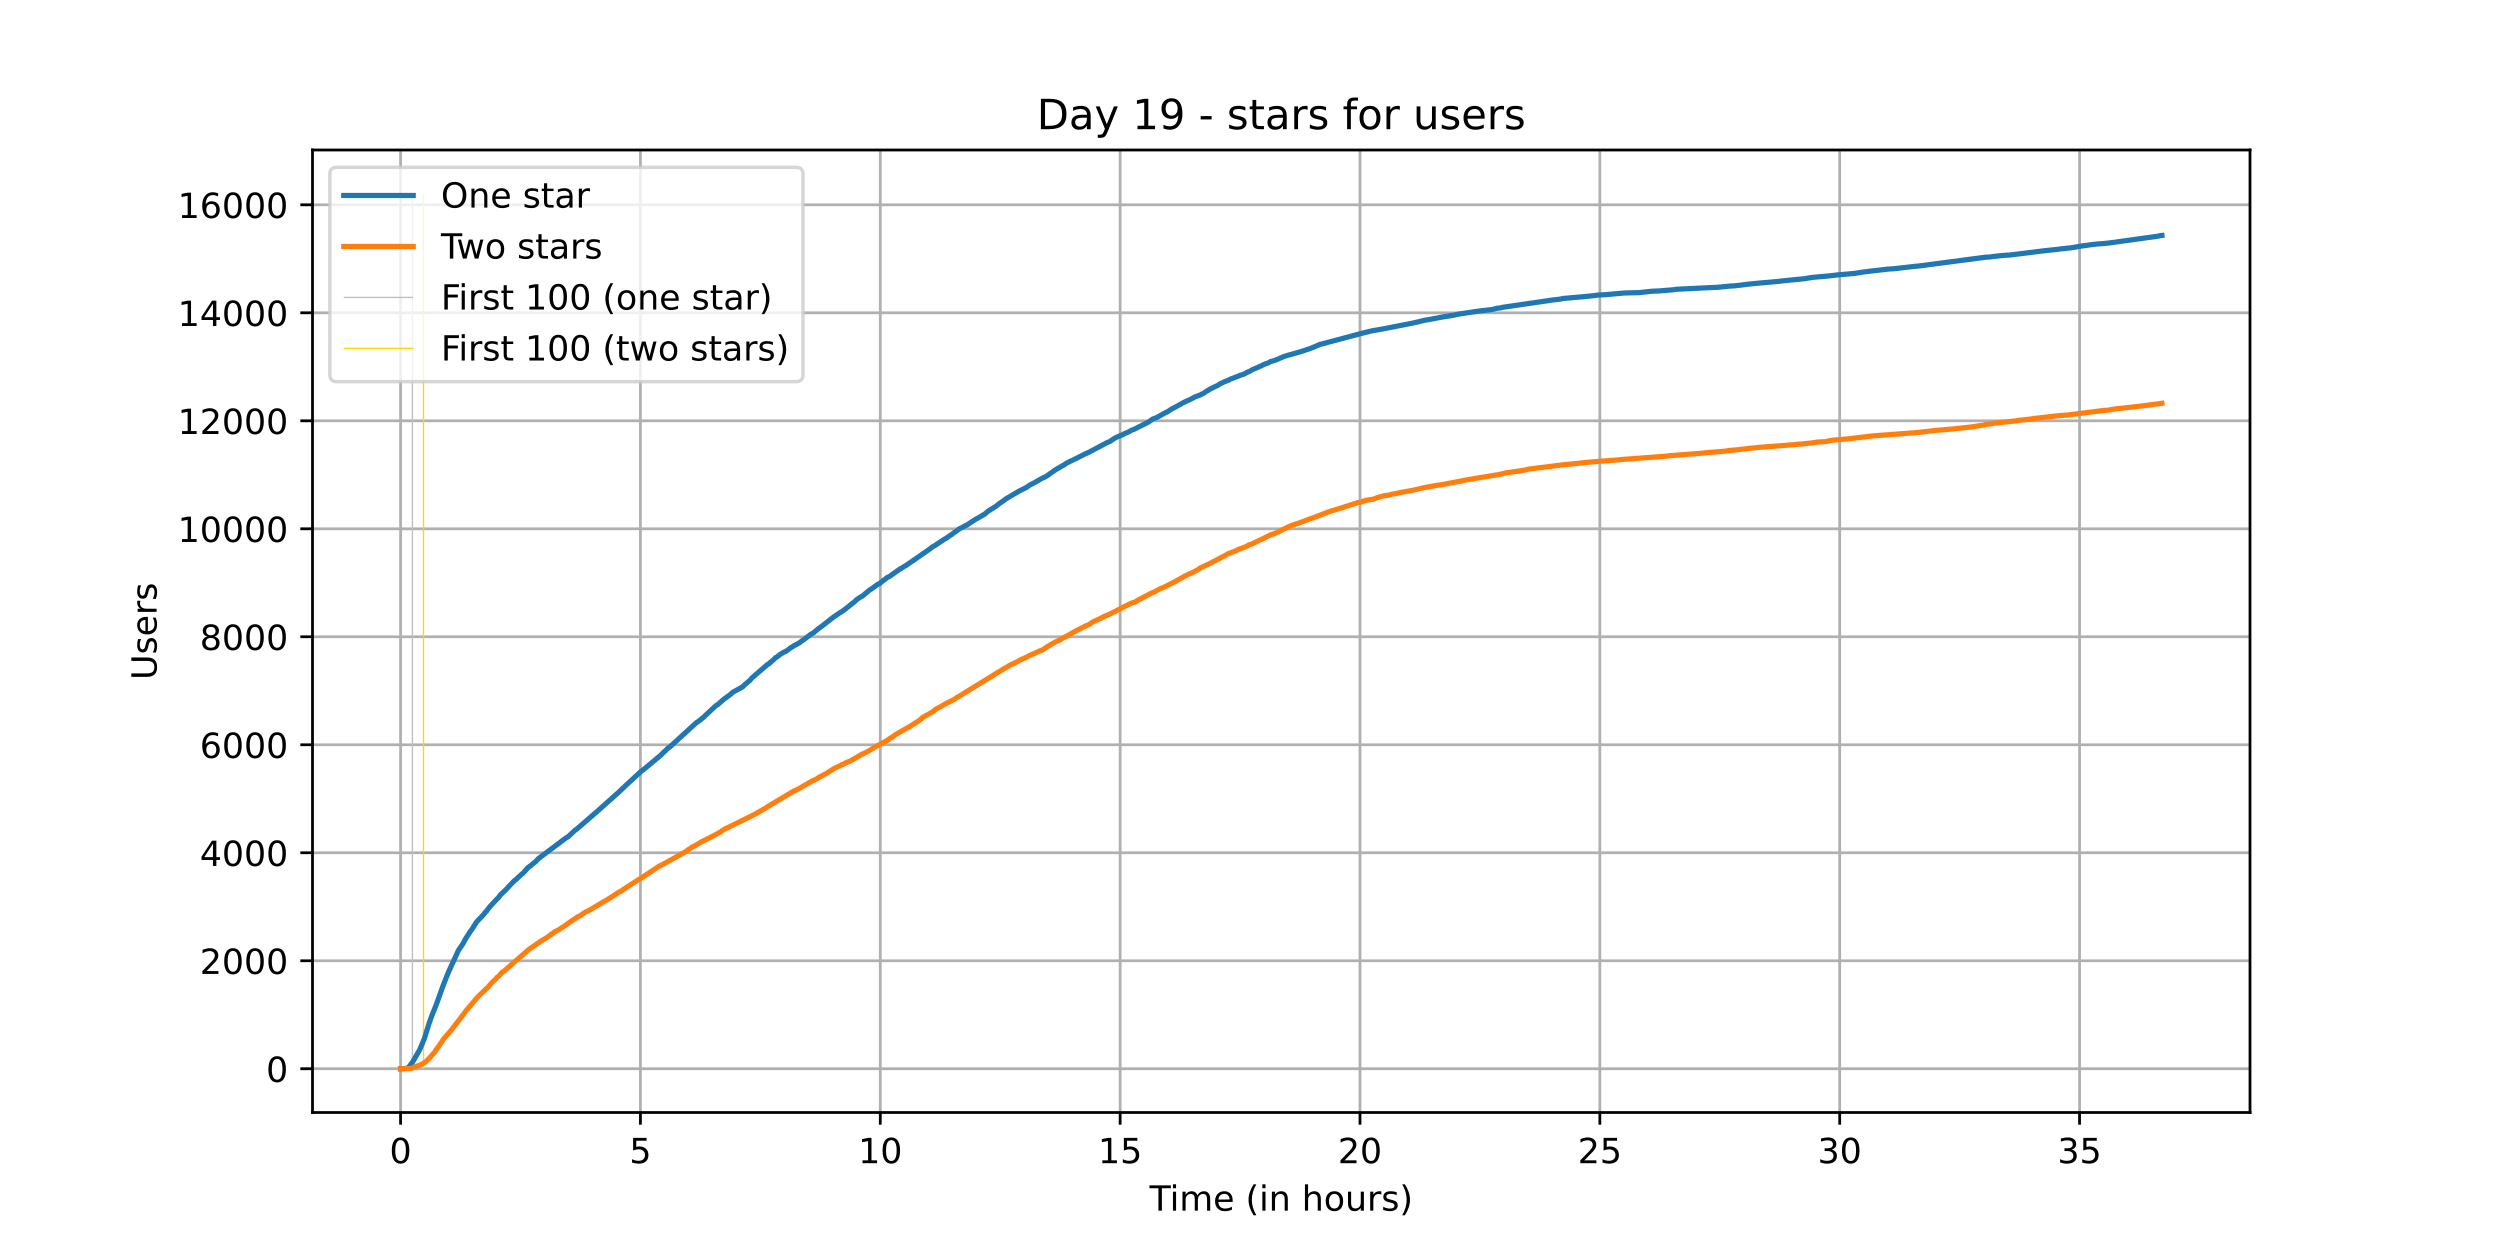 <?xml version="1.0" encoding="utf-8" standalone="no"?>
<!DOCTYPE svg PUBLIC "-//W3C//DTD SVG 1.1//EN"
  "http://www.w3.org/Graphics/SVG/1.1/DTD/svg11.dtd">
<!-- Created with matplotlib (https://matplotlib.org/) -->
<svg height="360pt" version="1.1" viewBox="0 0 720 360" width="720pt" xmlns="http://www.w3.org/2000/svg" xmlns:xlink="http://www.w3.org/1999/xlink">
 <defs>
  <style type="text/css">*{stroke-linecap:butt;stroke-linejoin:round;}</style>
 </defs>
 <g id="figure_1">
  <g id="patch_1">
   <path d="M 0 360 
L 720 360 
L 720 0 
L 0 0 
z
" style="fill:#ffffff;"/>
  </g>
  <g id="axes_1">
   <g id="patch_2">
    <path d="M 90 320.4 
L 648 320.4 
L 648 43.2 
L 90 43.2 
z
" style="fill:#ffffff;"/>
   </g>
   <g id="matplotlib.axis_1">
    <g id="xtick_1">
     <g id="line2d_1">
      <path clip-path="url(#pad858d61ac)" d="M 115.364 320.4 
L 115.364 43.2 
" style="fill:none;stroke:#b0b0b0;stroke-linecap:square;stroke-width:0.8;"/>
     </g>
     <g id="line2d_2">
      <defs>
       <path d="M 0 0 
L 0 3.5 
" id="mc71824cc5f" style="stroke:#000000;stroke-width:0.8;"/>
      </defs>
      <g>
       <use style="stroke:#000000;stroke-width:0.8;" x="115.364" xlink:href="#mc71824cc5f" y="320.4"/>
      </g>
     </g>
     <g id="text_1">
      <!-- 0 -->
      <g transform="translate(112.182 334.998)scale(0.1 -0.1)">
       <defs>
        <path d="M 31.781 66.406 
Q 24.172 66.406 20.328 58.906 
Q 16.5 51.422 16.5 36.375 
Q 16.5 21.391 20.328 13.891 
Q 24.172 6.391 31.781 6.391 
Q 39.453 6.391 43.281 13.891 
Q 47.125 21.391 47.125 36.375 
Q 47.125 51.422 43.281 58.906 
Q 39.453 66.406 31.781 66.406 
z
M 31.781 74.219 
Q 44.047 74.219 50.516 64.516 
Q 56.984 54.828 56.984 36.375 
Q 56.984 17.969 50.516 8.266 
Q 44.047 -1.422 31.781 -1.422 
Q 19.531 -1.422 13.062 8.266 
Q 6.594 17.969 6.594 36.375 
Q 6.594 54.828 13.062 64.516 
Q 19.531 74.219 31.781 74.219 
z
" id="DejaVuSans-48"/>
       </defs>
       <use xlink:href="#DejaVuSans-48"/>
      </g>
     </g>
    </g>
    <g id="xtick_2">
     <g id="line2d_3">
      <path clip-path="url(#pad858d61ac)" d="M 184.442 320.4 
L 184.442 43.2 
" style="fill:none;stroke:#b0b0b0;stroke-linecap:square;stroke-width:0.8;"/>
     </g>
     <g id="line2d_4">
      <g>
       <use style="stroke:#000000;stroke-width:0.8;" x="184.442" xlink:href="#mc71824cc5f" y="320.4"/>
      </g>
     </g>
     <g id="text_2">
      <!-- 5 -->
      <g transform="translate(181.261 334.998)scale(0.1 -0.1)">
       <defs>
        <path d="M 10.797 72.906 
L 49.516 72.906 
L 49.516 64.594 
L 19.828 64.594 
L 19.828 46.734 
Q 21.969 47.469 24.109 47.828 
Q 26.266 48.188 28.422 48.188 
Q 40.625 48.188 47.75 41.5 
Q 54.891 34.812 54.891 23.391 
Q 54.891 11.625 47.562 5.094 
Q 40.234 -1.422 26.906 -1.422 
Q 22.312 -1.422 17.547 -0.641 
Q 12.797 0.141 7.719 1.703 
L 7.719 11.625 
Q 12.109 9.234 16.797 8.062 
Q 21.484 6.891 26.703 6.891 
Q 35.156 6.891 40.078 11.328 
Q 45.016 15.766 45.016 23.391 
Q 45.016 31 40.078 35.438 
Q 35.156 39.891 26.703 39.891 
Q 22.75 39.891 18.812 39.016 
Q 14.891 38.141 10.797 36.281 
z
" id="DejaVuSans-53"/>
       </defs>
       <use xlink:href="#DejaVuSans-53"/>
      </g>
     </g>
    </g>
    <g id="xtick_3">
     <g id="line2d_5">
      <path clip-path="url(#pad858d61ac)" d="M 253.52 320.4 
L 253.52 43.2 
" style="fill:none;stroke:#b0b0b0;stroke-linecap:square;stroke-width:0.8;"/>
     </g>
     <g id="line2d_6">
      <g>
       <use style="stroke:#000000;stroke-width:0.8;" x="253.52" xlink:href="#mc71824cc5f" y="320.4"/>
      </g>
     </g>
     <g id="text_3">
      <!-- 10 -->
      <g transform="translate(247.158 334.998)scale(0.1 -0.1)">
       <defs>
        <path d="M 12.406 8.297 
L 28.516 8.297 
L 28.516 63.922 
L 10.984 60.406 
L 10.984 69.391 
L 28.422 72.906 
L 38.281 72.906 
L 38.281 8.297 
L 54.391 8.297 
L 54.391 0 
L 12.406 0 
z
" id="DejaVuSans-49"/>
       </defs>
       <use xlink:href="#DejaVuSans-49"/>
       <use x="63.623" xlink:href="#DejaVuSans-48"/>
      </g>
     </g>
    </g>
    <g id="xtick_4">
     <g id="line2d_7">
      <path clip-path="url(#pad858d61ac)" d="M 322.599 320.4 
L 322.599 43.2 
" style="fill:none;stroke:#b0b0b0;stroke-linecap:square;stroke-width:0.8;"/>
     </g>
     <g id="line2d_8">
      <g>
       <use style="stroke:#000000;stroke-width:0.8;" x="322.599" xlink:href="#mc71824cc5f" y="320.4"/>
      </g>
     </g>
     <g id="text_4">
      <!-- 15 -->
      <g transform="translate(316.236 334.998)scale(0.1 -0.1)">
       <use xlink:href="#DejaVuSans-49"/>
       <use x="63.623" xlink:href="#DejaVuSans-53"/>
      </g>
     </g>
    </g>
    <g id="xtick_5">
     <g id="line2d_9">
      <path clip-path="url(#pad858d61ac)" d="M 391.677 320.4 
L 391.677 43.2 
" style="fill:none;stroke:#b0b0b0;stroke-linecap:square;stroke-width:0.8;"/>
     </g>
     <g id="line2d_10">
      <g>
       <use style="stroke:#000000;stroke-width:0.8;" x="391.677" xlink:href="#mc71824cc5f" y="320.4"/>
      </g>
     </g>
     <g id="text_5">
      <!-- 20 -->
      <g transform="translate(385.314 334.998)scale(0.1 -0.1)">
       <defs>
        <path d="M 19.188 8.297 
L 53.609 8.297 
L 53.609 0 
L 7.328 0 
L 7.328 8.297 
Q 12.938 14.109 22.625 23.891 
Q 32.328 33.688 34.812 36.531 
Q 39.547 41.844 41.422 45.531 
Q 43.312 49.219 43.312 52.781 
Q 43.312 58.594 39.234 62.25 
Q 35.156 65.922 28.609 65.922 
Q 23.969 65.922 18.812 64.312 
Q 13.672 62.703 7.812 59.422 
L 7.812 69.391 
Q 13.766 71.781 18.938 73 
Q 24.125 74.219 28.422 74.219 
Q 39.75 74.219 46.484 68.547 
Q 53.219 62.891 53.219 53.422 
Q 53.219 48.922 51.531 44.891 
Q 49.859 40.875 45.406 35.406 
Q 44.188 33.984 37.641 27.219 
Q 31.109 20.453 19.188 8.297 
z
" id="DejaVuSans-50"/>
       </defs>
       <use xlink:href="#DejaVuSans-50"/>
       <use x="63.623" xlink:href="#DejaVuSans-48"/>
      </g>
     </g>
    </g>
    <g id="xtick_6">
     <g id="line2d_11">
      <path clip-path="url(#pad858d61ac)" d="M 460.755 320.4 
L 460.755 43.2 
" style="fill:none;stroke:#b0b0b0;stroke-linecap:square;stroke-width:0.8;"/>
     </g>
     <g id="line2d_12">
      <g>
       <use style="stroke:#000000;stroke-width:0.8;" x="460.755" xlink:href="#mc71824cc5f" y="320.4"/>
      </g>
     </g>
     <g id="text_6">
      <!-- 25 -->
      <g transform="translate(454.393 334.998)scale(0.1 -0.1)">
       <use xlink:href="#DejaVuSans-50"/>
       <use x="63.623" xlink:href="#DejaVuSans-53"/>
      </g>
     </g>
    </g>
    <g id="xtick_7">
     <g id="line2d_13">
      <path clip-path="url(#pad858d61ac)" d="M 529.833 320.4 
L 529.833 43.2 
" style="fill:none;stroke:#b0b0b0;stroke-linecap:square;stroke-width:0.8;"/>
     </g>
     <g id="line2d_14">
      <g>
       <use style="stroke:#000000;stroke-width:0.8;" x="529.833" xlink:href="#mc71824cc5f" y="320.4"/>
      </g>
     </g>
     <g id="text_7">
      <!-- 30 -->
      <g transform="translate(523.471 334.998)scale(0.1 -0.1)">
       <defs>
        <path d="M 40.578 39.312 
Q 47.656 37.797 51.625 33 
Q 55.609 28.219 55.609 21.188 
Q 55.609 10.406 48.188 4.484 
Q 40.766 -1.422 27.094 -1.422 
Q 22.516 -1.422 17.656 -0.516 
Q 12.797 0.391 7.625 2.203 
L 7.625 11.719 
Q 11.719 9.328 16.594 8.109 
Q 21.484 6.891 26.812 6.891 
Q 36.078 6.891 40.938 10.547 
Q 45.797 14.203 45.797 21.188 
Q 45.797 27.641 41.281 31.266 
Q 36.766 34.906 28.719 34.906 
L 20.219 34.906 
L 20.219 43.016 
L 29.109 43.016 
Q 36.375 43.016 40.234 45.922 
Q 44.094 48.828 44.094 54.297 
Q 44.094 59.906 40.109 62.906 
Q 36.141 65.922 28.719 65.922 
Q 24.656 65.922 20.016 65.031 
Q 15.375 64.156 9.812 62.312 
L 9.812 71.094 
Q 15.438 72.656 20.344 73.438 
Q 25.25 74.219 29.594 74.219 
Q 40.828 74.219 47.359 69.109 
Q 53.906 64.016 53.906 55.328 
Q 53.906 49.266 50.438 45.094 
Q 46.969 40.922 40.578 39.312 
z
" id="DejaVuSans-51"/>
       </defs>
       <use xlink:href="#DejaVuSans-51"/>
       <use x="63.623" xlink:href="#DejaVuSans-48"/>
      </g>
     </g>
    </g>
    <g id="xtick_8">
     <g id="line2d_15">
      <path clip-path="url(#pad858d61ac)" d="M 598.912 320.4 
L 598.912 43.2 
" style="fill:none;stroke:#b0b0b0;stroke-linecap:square;stroke-width:0.8;"/>
     </g>
     <g id="line2d_16">
      <g>
       <use style="stroke:#000000;stroke-width:0.8;" x="598.912" xlink:href="#mc71824cc5f" y="320.4"/>
      </g>
     </g>
     <g id="text_8">
      <!-- 35 -->
      <g transform="translate(592.549 334.998)scale(0.1 -0.1)">
       <use xlink:href="#DejaVuSans-51"/>
       <use x="63.623" xlink:href="#DejaVuSans-53"/>
      </g>
     </g>
    </g>
    <g id="text_9">
     <!-- Time (in hours) -->
     <g transform="translate(331.072 348.677)scale(0.1 -0.1)">
      <defs>
       <path d="M -0.297 72.906 
L 61.375 72.906 
L 61.375 64.594 
L 35.5 64.594 
L 35.5 0 
L 25.594 0 
L 25.594 64.594 
L -0.297 64.594 
z
" id="DejaVuSans-84"/>
       <path d="M 9.422 54.688 
L 18.406 54.688 
L 18.406 0 
L 9.422 0 
z
M 9.422 75.984 
L 18.406 75.984 
L 18.406 64.594 
L 9.422 64.594 
z
" id="DejaVuSans-105"/>
       <path d="M 52 44.188 
Q 55.375 50.25 60.062 53.125 
Q 64.75 56 71.094 56 
Q 79.641 56 84.281 50.016 
Q 88.922 44.047 88.922 33.016 
L 88.922 0 
L 79.891 0 
L 79.891 32.719 
Q 79.891 40.578 77.094 44.375 
Q 74.312 48.188 68.609 48.188 
Q 61.625 48.188 57.562 43.547 
Q 53.516 38.922 53.516 30.906 
L 53.516 0 
L 44.484 0 
L 44.484 32.719 
Q 44.484 40.625 41.703 44.406 
Q 38.922 48.188 33.109 48.188 
Q 26.219 48.188 22.156 43.531 
Q 18.109 38.875 18.109 30.906 
L 18.109 0 
L 9.078 0 
L 9.078 54.688 
L 18.109 54.688 
L 18.109 46.188 
Q 21.188 51.219 25.484 53.609 
Q 29.781 56 35.688 56 
Q 41.656 56 45.828 52.969 
Q 50 49.953 52 44.188 
z
" id="DejaVuSans-109"/>
       <path d="M 56.203 29.594 
L 56.203 25.203 
L 14.891 25.203 
Q 15.484 15.922 20.484 11.062 
Q 25.484 6.203 34.422 6.203 
Q 39.594 6.203 44.453 7.469 
Q 49.312 8.734 54.109 11.281 
L 54.109 2.781 
Q 49.266 0.734 44.188 -0.344 
Q 39.109 -1.422 33.891 -1.422 
Q 20.797 -1.422 13.156 6.188 
Q 5.516 13.812 5.516 26.812 
Q 5.516 40.234 12.766 48.109 
Q 20.016 56 32.328 56 
Q 43.359 56 49.781 48.891 
Q 56.203 41.797 56.203 29.594 
z
M 47.219 32.234 
Q 47.125 39.594 43.094 43.984 
Q 39.062 48.391 32.422 48.391 
Q 24.906 48.391 20.391 44.141 
Q 15.875 39.891 15.188 32.172 
z
" id="DejaVuSans-101"/>
       <path id="DejaVuSans-32"/>
       <path d="M 31 75.875 
Q 24.469 64.656 21.281 53.656 
Q 18.109 42.672 18.109 31.391 
Q 18.109 20.125 21.312 9.062 
Q 24.516 -2 31 -13.188 
L 23.188 -13.188 
Q 15.875 -1.703 12.234 9.375 
Q 8.594 20.453 8.594 31.391 
Q 8.594 42.281 12.203 53.312 
Q 15.828 64.359 23.188 75.875 
z
" id="DejaVuSans-40"/>
       <path d="M 54.891 33.016 
L 54.891 0 
L 45.906 0 
L 45.906 32.719 
Q 45.906 40.484 42.875 44.328 
Q 39.844 48.188 33.797 48.188 
Q 26.516 48.188 22.312 43.547 
Q 18.109 38.922 18.109 30.906 
L 18.109 0 
L 9.078 0 
L 9.078 54.688 
L 18.109 54.688 
L 18.109 46.188 
Q 21.344 51.125 25.703 53.562 
Q 30.078 56 35.797 56 
Q 45.219 56 50.047 50.172 
Q 54.891 44.344 54.891 33.016 
z
" id="DejaVuSans-110"/>
       <path d="M 54.891 33.016 
L 54.891 0 
L 45.906 0 
L 45.906 32.719 
Q 45.906 40.484 42.875 44.328 
Q 39.844 48.188 33.797 48.188 
Q 26.516 48.188 22.312 43.547 
Q 18.109 38.922 18.109 30.906 
L 18.109 0 
L 9.078 0 
L 9.078 75.984 
L 18.109 75.984 
L 18.109 46.188 
Q 21.344 51.125 25.703 53.562 
Q 30.078 56 35.797 56 
Q 45.219 56 50.047 50.172 
Q 54.891 44.344 54.891 33.016 
z
" id="DejaVuSans-104"/>
       <path d="M 30.609 48.391 
Q 23.391 48.391 19.188 42.75 
Q 14.984 37.109 14.984 27.297 
Q 14.984 17.484 19.156 11.844 
Q 23.344 6.203 30.609 6.203 
Q 37.797 6.203 41.984 11.859 
Q 46.188 17.531 46.188 27.297 
Q 46.188 37.016 41.984 42.703 
Q 37.797 48.391 30.609 48.391 
z
M 30.609 56 
Q 42.328 56 49.016 48.375 
Q 55.719 40.766 55.719 27.297 
Q 55.719 13.875 49.016 6.219 
Q 42.328 -1.422 30.609 -1.422 
Q 18.844 -1.422 12.172 6.219 
Q 5.516 13.875 5.516 27.297 
Q 5.516 40.766 12.172 48.375 
Q 18.844 56 30.609 56 
z
" id="DejaVuSans-111"/>
       <path d="M 8.5 21.578 
L 8.5 54.688 
L 17.484 54.688 
L 17.484 21.922 
Q 17.484 14.156 20.5 10.266 
Q 23.531 6.391 29.594 6.391 
Q 36.859 6.391 41.078 11.031 
Q 45.312 15.672 45.312 23.688 
L 45.312 54.688 
L 54.297 54.688 
L 54.297 0 
L 45.312 0 
L 45.312 8.406 
Q 42.047 3.422 37.719 1 
Q 33.406 -1.422 27.688 -1.422 
Q 18.266 -1.422 13.375 4.438 
Q 8.5 10.297 8.5 21.578 
z
M 31.109 56 
z
" id="DejaVuSans-117"/>
       <path d="M 41.109 46.297 
Q 39.594 47.172 37.812 47.578 
Q 36.031 48 33.891 48 
Q 26.266 48 22.188 43.047 
Q 18.109 38.094 18.109 28.812 
L 18.109 0 
L 9.078 0 
L 9.078 54.688 
L 18.109 54.688 
L 18.109 46.188 
Q 20.953 51.172 25.484 53.578 
Q 30.031 56 36.531 56 
Q 37.453 56 38.578 55.875 
Q 39.703 55.766 41.062 55.516 
z
" id="DejaVuSans-114"/>
       <path d="M 44.281 53.078 
L 44.281 44.578 
Q 40.484 46.531 36.375 47.5 
Q 32.281 48.484 27.875 48.484 
Q 21.188 48.484 17.844 46.438 
Q 14.5 44.391 14.5 40.281 
Q 14.5 37.156 16.891 35.375 
Q 19.281 33.594 26.516 31.984 
L 29.594 31.297 
Q 39.156 29.25 43.188 25.516 
Q 47.219 21.781 47.219 15.094 
Q 47.219 7.469 41.188 3.016 
Q 35.156 -1.422 24.609 -1.422 
Q 20.219 -1.422 15.453 -0.562 
Q 10.688 0.297 5.422 2 
L 5.422 11.281 
Q 10.406 8.688 15.234 7.391 
Q 20.062 6.109 24.812 6.109 
Q 31.156 6.109 34.562 8.281 
Q 37.984 10.453 37.984 14.406 
Q 37.984 18.062 35.516 20.016 
Q 33.062 21.969 24.703 23.781 
L 21.578 24.516 
Q 13.234 26.266 9.516 29.906 
Q 5.812 33.547 5.812 39.891 
Q 5.812 47.609 11.281 51.797 
Q 16.75 56 26.812 56 
Q 31.781 56 36.172 55.266 
Q 40.578 54.547 44.281 53.078 
z
" id="DejaVuSans-115"/>
       <path d="M 8.016 75.875 
L 15.828 75.875 
Q 23.141 64.359 26.781 53.312 
Q 30.422 42.281 30.422 31.391 
Q 30.422 20.453 26.781 9.375 
Q 23.141 -1.703 15.828 -13.188 
L 8.016 -13.188 
Q 14.5 -2 17.703 9.062 
Q 20.906 20.125 20.906 31.391 
Q 20.906 42.672 17.703 53.656 
Q 14.5 64.656 8.016 75.875 
z
" id="DejaVuSans-41"/>
      </defs>
      <use xlink:href="#DejaVuSans-84"/>
      <use x="57.959" xlink:href="#DejaVuSans-105"/>
      <use x="85.742" xlink:href="#DejaVuSans-109"/>
      <use x="183.154" xlink:href="#DejaVuSans-101"/>
      <use x="244.678" xlink:href="#DejaVuSans-32"/>
      <use x="276.465" xlink:href="#DejaVuSans-40"/>
      <use x="315.479" xlink:href="#DejaVuSans-105"/>
      <use x="343.262" xlink:href="#DejaVuSans-110"/>
      <use x="406.641" xlink:href="#DejaVuSans-32"/>
      <use x="438.428" xlink:href="#DejaVuSans-104"/>
      <use x="501.807" xlink:href="#DejaVuSans-111"/>
      <use x="562.988" xlink:href="#DejaVuSans-117"/>
      <use x="626.367" xlink:href="#DejaVuSans-114"/>
      <use x="667.48" xlink:href="#DejaVuSans-115"/>
      <use x="719.58" xlink:href="#DejaVuSans-41"/>
     </g>
    </g>
   </g>
   <g id="matplotlib.axis_2">
    <g id="ytick_1">
     <g id="line2d_17">
      <path clip-path="url(#pad858d61ac)" d="M 90 307.8 
L 648 307.8 
" style="fill:none;stroke:#b0b0b0;stroke-linecap:square;stroke-width:0.8;"/>
     </g>
     <g id="line2d_18">
      <defs>
       <path d="M 0 0 
L -3.5 0 
" id="m49f8d1834a" style="stroke:#000000;stroke-width:0.8;"/>
      </defs>
      <g>
       <use style="stroke:#000000;stroke-width:0.8;" x="90" xlink:href="#m49f8d1834a" y="307.8"/>
      </g>
     </g>
     <g id="text_10">
      <!-- 0 -->
      <g transform="translate(76.638 311.599)scale(0.1 -0.1)">
       <use xlink:href="#DejaVuSans-48"/>
      </g>
     </g>
    </g>
    <g id="ytick_2">
     <g id="line2d_19">
      <path clip-path="url(#pad858d61ac)" d="M 90 276.698 
L 648 276.698 
" style="fill:none;stroke:#b0b0b0;stroke-linecap:square;stroke-width:0.8;"/>
     </g>
     <g id="line2d_20">
      <g>
       <use style="stroke:#000000;stroke-width:0.8;" x="90" xlink:href="#m49f8d1834a" y="276.698"/>
      </g>
     </g>
     <g id="text_11">
      <!-- 2000 -->
      <g transform="translate(57.55 280.497)scale(0.1 -0.1)">
       <use xlink:href="#DejaVuSans-50"/>
       <use x="63.623" xlink:href="#DejaVuSans-48"/>
       <use x="127.246" xlink:href="#DejaVuSans-48"/>
       <use x="190.869" xlink:href="#DejaVuSans-48"/>
      </g>
     </g>
    </g>
    <g id="ytick_3">
     <g id="line2d_21">
      <path clip-path="url(#pad858d61ac)" d="M 90 245.596 
L 648 245.596 
" style="fill:none;stroke:#b0b0b0;stroke-linecap:square;stroke-width:0.8;"/>
     </g>
     <g id="line2d_22">
      <g>
       <use style="stroke:#000000;stroke-width:0.8;" x="90" xlink:href="#m49f8d1834a" y="245.596"/>
      </g>
     </g>
     <g id="text_12">
      <!-- 4000 -->
      <g transform="translate(57.55 249.395)scale(0.1 -0.1)">
       <defs>
        <path d="M 37.797 64.312 
L 12.891 25.391 
L 37.797 25.391 
z
M 35.203 72.906 
L 47.609 72.906 
L 47.609 25.391 
L 58.016 25.391 
L 58.016 17.188 
L 47.609 17.188 
L 47.609 0 
L 37.797 0 
L 37.797 17.188 
L 4.891 17.188 
L 4.891 26.703 
z
" id="DejaVuSans-52"/>
       </defs>
       <use xlink:href="#DejaVuSans-52"/>
       <use x="63.623" xlink:href="#DejaVuSans-48"/>
       <use x="127.246" xlink:href="#DejaVuSans-48"/>
       <use x="190.869" xlink:href="#DejaVuSans-48"/>
      </g>
     </g>
    </g>
    <g id="ytick_4">
     <g id="line2d_23">
      <path clip-path="url(#pad858d61ac)" d="M 90 214.493 
L 648 214.493 
" style="fill:none;stroke:#b0b0b0;stroke-linecap:square;stroke-width:0.8;"/>
     </g>
     <g id="line2d_24">
      <g>
       <use style="stroke:#000000;stroke-width:0.8;" x="90" xlink:href="#m49f8d1834a" y="214.493"/>
      </g>
     </g>
     <g id="text_13">
      <!-- 6000 -->
      <g transform="translate(57.55 218.293)scale(0.1 -0.1)">
       <defs>
        <path d="M 33.016 40.375 
Q 26.375 40.375 22.484 35.828 
Q 18.609 31.297 18.609 23.391 
Q 18.609 15.531 22.484 10.953 
Q 26.375 6.391 33.016 6.391 
Q 39.656 6.391 43.531 10.953 
Q 47.406 15.531 47.406 23.391 
Q 47.406 31.297 43.531 35.828 
Q 39.656 40.375 33.016 40.375 
z
M 52.594 71.297 
L 52.594 62.312 
Q 48.875 64.062 45.094 64.984 
Q 41.312 65.922 37.594 65.922 
Q 27.828 65.922 22.672 59.328 
Q 17.531 52.734 16.797 39.406 
Q 19.672 43.656 24.016 45.922 
Q 28.375 48.188 33.594 48.188 
Q 44.578 48.188 50.953 41.516 
Q 57.328 34.859 57.328 23.391 
Q 57.328 12.156 50.688 5.359 
Q 44.047 -1.422 33.016 -1.422 
Q 20.359 -1.422 13.672 8.266 
Q 6.984 17.969 6.984 36.375 
Q 6.984 53.656 15.188 63.938 
Q 23.391 74.219 37.203 74.219 
Q 40.922 74.219 44.703 73.484 
Q 48.484 72.75 52.594 71.297 
z
" id="DejaVuSans-54"/>
       </defs>
       <use xlink:href="#DejaVuSans-54"/>
       <use x="63.623" xlink:href="#DejaVuSans-48"/>
       <use x="127.246" xlink:href="#DejaVuSans-48"/>
       <use x="190.869" xlink:href="#DejaVuSans-48"/>
      </g>
     </g>
    </g>
    <g id="ytick_5">
     <g id="line2d_25">
      <path clip-path="url(#pad858d61ac)" d="M 90 183.391 
L 648 183.391 
" style="fill:none;stroke:#b0b0b0;stroke-linecap:square;stroke-width:0.8;"/>
     </g>
     <g id="line2d_26">
      <g>
       <use style="stroke:#000000;stroke-width:0.8;" x="90" xlink:href="#m49f8d1834a" y="183.391"/>
      </g>
     </g>
     <g id="text_14">
      <!-- 8000 -->
      <g transform="translate(57.55 187.19)scale(0.1 -0.1)">
       <defs>
        <path d="M 31.781 34.625 
Q 24.75 34.625 20.719 30.859 
Q 16.703 27.094 16.703 20.516 
Q 16.703 13.922 20.719 10.156 
Q 24.75 6.391 31.781 6.391 
Q 38.812 6.391 42.859 10.172 
Q 46.922 13.969 46.922 20.516 
Q 46.922 27.094 42.891 30.859 
Q 38.875 34.625 31.781 34.625 
z
M 21.922 38.812 
Q 15.578 40.375 12.031 44.719 
Q 8.5 49.078 8.5 55.328 
Q 8.5 64.062 14.719 69.141 
Q 20.953 74.219 31.781 74.219 
Q 42.672 74.219 48.875 69.141 
Q 55.078 64.062 55.078 55.328 
Q 55.078 49.078 51.531 44.719 
Q 48 40.375 41.703 38.812 
Q 48.828 37.156 52.797 32.312 
Q 56.781 27.484 56.781 20.516 
Q 56.781 9.906 50.312 4.234 
Q 43.844 -1.422 31.781 -1.422 
Q 19.734 -1.422 13.25 4.234 
Q 6.781 9.906 6.781 20.516 
Q 6.781 27.484 10.781 32.312 
Q 14.797 37.156 21.922 38.812 
z
M 18.312 54.391 
Q 18.312 48.734 21.844 45.562 
Q 25.391 42.391 31.781 42.391 
Q 38.141 42.391 41.719 45.562 
Q 45.312 48.734 45.312 54.391 
Q 45.312 60.062 41.719 63.234 
Q 38.141 66.406 31.781 66.406 
Q 25.391 66.406 21.844 63.234 
Q 18.312 60.062 18.312 54.391 
z
" id="DejaVuSans-56"/>
       </defs>
       <use xlink:href="#DejaVuSans-56"/>
       <use x="63.623" xlink:href="#DejaVuSans-48"/>
       <use x="127.246" xlink:href="#DejaVuSans-48"/>
       <use x="190.869" xlink:href="#DejaVuSans-48"/>
      </g>
     </g>
    </g>
    <g id="ytick_6">
     <g id="line2d_27">
      <path clip-path="url(#pad858d61ac)" d="M 90 152.289 
L 648 152.289 
" style="fill:none;stroke:#b0b0b0;stroke-linecap:square;stroke-width:0.8;"/>
     </g>
     <g id="line2d_28">
      <g>
       <use style="stroke:#000000;stroke-width:0.8;" x="90" xlink:href="#m49f8d1834a" y="152.289"/>
      </g>
     </g>
     <g id="text_15">
      <!-- 10000 -->
      <g transform="translate(51.188 156.088)scale(0.1 -0.1)">
       <use xlink:href="#DejaVuSans-49"/>
       <use x="63.623" xlink:href="#DejaVuSans-48"/>
       <use x="127.246" xlink:href="#DejaVuSans-48"/>
       <use x="190.869" xlink:href="#DejaVuSans-48"/>
       <use x="254.492" xlink:href="#DejaVuSans-48"/>
      </g>
     </g>
    </g>
    <g id="ytick_7">
     <g id="line2d_29">
      <path clip-path="url(#pad858d61ac)" d="M 90 121.187 
L 648 121.187 
" style="fill:none;stroke:#b0b0b0;stroke-linecap:square;stroke-width:0.8;"/>
     </g>
     <g id="line2d_30">
      <g>
       <use style="stroke:#000000;stroke-width:0.8;" x="90" xlink:href="#m49f8d1834a" y="121.187"/>
      </g>
     </g>
     <g id="text_16">
      <!-- 12000 -->
      <g transform="translate(51.188 124.986)scale(0.1 -0.1)">
       <use xlink:href="#DejaVuSans-49"/>
       <use x="63.623" xlink:href="#DejaVuSans-50"/>
       <use x="127.246" xlink:href="#DejaVuSans-48"/>
       <use x="190.869" xlink:href="#DejaVuSans-48"/>
       <use x="254.492" xlink:href="#DejaVuSans-48"/>
      </g>
     </g>
    </g>
    <g id="ytick_8">
     <g id="line2d_31">
      <path clip-path="url(#pad858d61ac)" d="M 90 90.085 
L 648 90.085 
" style="fill:none;stroke:#b0b0b0;stroke-linecap:square;stroke-width:0.8;"/>
     </g>
     <g id="line2d_32">
      <g>
       <use style="stroke:#000000;stroke-width:0.8;" x="90" xlink:href="#m49f8d1834a" y="90.085"/>
      </g>
     </g>
     <g id="text_17">
      <!-- 14000 -->
      <g transform="translate(51.188 93.884)scale(0.1 -0.1)">
       <use xlink:href="#DejaVuSans-49"/>
       <use x="63.623" xlink:href="#DejaVuSans-52"/>
       <use x="127.246" xlink:href="#DejaVuSans-48"/>
       <use x="190.869" xlink:href="#DejaVuSans-48"/>
       <use x="254.492" xlink:href="#DejaVuSans-48"/>
      </g>
     </g>
    </g>
    <g id="ytick_9">
     <g id="line2d_33">
      <path clip-path="url(#pad858d61ac)" d="M 90 58.983 
L 648 58.983 
" style="fill:none;stroke:#b0b0b0;stroke-linecap:square;stroke-width:0.8;"/>
     </g>
     <g id="line2d_34">
      <g>
       <use style="stroke:#000000;stroke-width:0.8;" x="90" xlink:href="#m49f8d1834a" y="58.983"/>
      </g>
     </g>
     <g id="text_18">
      <!-- 16000 -->
      <g transform="translate(51.188 62.782)scale(0.1 -0.1)">
       <use xlink:href="#DejaVuSans-49"/>
       <use x="63.623" xlink:href="#DejaVuSans-54"/>
       <use x="127.246" xlink:href="#DejaVuSans-48"/>
       <use x="190.869" xlink:href="#DejaVuSans-48"/>
       <use x="254.492" xlink:href="#DejaVuSans-48"/>
      </g>
     </g>
    </g>
    <g id="text_19">
     <!-- Users -->
     <g transform="translate(45.108 195.801)rotate(-90)scale(0.1 -0.1)">
      <defs>
       <path d="M 8.688 72.906 
L 18.609 72.906 
L 18.609 28.609 
Q 18.609 16.891 22.844 11.734 
Q 27.094 6.594 36.625 6.594 
Q 46.094 6.594 50.344 11.734 
Q 54.594 16.891 54.594 28.609 
L 54.594 72.906 
L 64.5 72.906 
L 64.5 27.391 
Q 64.5 13.141 57.438 5.859 
Q 50.391 -1.422 36.625 -1.422 
Q 22.797 -1.422 15.734 5.859 
Q 8.688 13.141 8.688 27.391 
z
" id="DejaVuSans-85"/>
      </defs>
      <use xlink:href="#DejaVuSans-85"/>
      <use x="73.193" xlink:href="#DejaVuSans-115"/>
      <use x="125.293" xlink:href="#DejaVuSans-101"/>
      <use x="186.816" xlink:href="#DejaVuSans-114"/>
      <use x="227.93" xlink:href="#DejaVuSans-115"/>
     </g>
    </g>
   </g>
   <g id="LineCollection_1">
    <path clip-path="url(#pad858d61ac)" d="M 118.775 307.8 
L 118.775 55.8 
" style="fill:none;stroke:#c0c0c0;stroke-width:0.4;"/>
   </g>
   <g id="LineCollection_2">
    <path clip-path="url(#pad858d61ac)" d="M 121.972 307.8 
L 121.972 55.8 
" style="fill:none;stroke:#ffd700;stroke-width:0.4;"/>
   </g>
   <g id="line2d_35">
    <path clip-path="url(#pad858d61ac)" d="M 115.364 307.8 
L 116.949 307.707 
L 117.636 307.458 
L 118.775 305.965 
L 120.828 302.419 
L 122.199 299.169 
L 123.569 294.737 
L 124.486 292.218 
L 125.626 289.403 
L 127.679 283.68 
L 128.592 281.363 
L 129.275 279.699 
L 132.019 273.728 
L 133.385 271.706 
L 134.072 270.384 
L 134.755 269.342 
L 135.439 268.269 
L 135.895 267.678 
L 137.265 265.517 
L 139.318 263.339 
L 139.775 262.717 
L 140.005 262.546 
L 140.915 261.302 
L 143.198 258.83 
L 143.425 258.674 
L 144.112 257.725 
L 145.708 256.233 
L 146.391 255.455 
L 147.761 254.04 
L 148.218 253.573 
L 148.675 253.262 
L 149.131 252.78 
L 150.271 251.754 
L 150.728 251.396 
L 152.098 249.826 
L 152.781 249.343 
L 153.694 248.581 
L 154.151 248.255 
L 155.064 247.275 
L 163.051 241.288 
L 163.507 241.07 
L 165.787 238.955 
L 166.017 238.862 
L 166.474 238.458 
L 172.177 233.512 
L 177.427 228.832 
L 177.883 228.443 
L 179.937 226.499 
L 180.393 226.048 
L 184.273 222.487 
L 184.73 222.051 
L 185.186 221.771 
L 190.433 217.386 
L 191.116 216.655 
L 191.572 216.282 
L 192.259 215.566 
L 192.942 215.084 
L 193.856 214.26 
L 200.015 208.615 
L 200.702 208.009 
L 200.929 207.931 
L 201.385 207.558 
L 202.755 206.469 
L 203.212 205.971 
L 203.895 205.365 
L 206.182 203.219 
L 206.866 202.815 
L 207.549 202.177 
L 208.462 201.384 
L 210.515 199.875 
L 210.972 199.424 
L 213.482 198.025 
L 213.938 197.776 
L 214.395 197.263 
L 215.992 195.941 
L 216.448 195.335 
L 221.011 191.4 
L 221.468 191.182 
L 221.925 190.7 
L 222.612 190.172 
L 223.295 189.456 
L 223.751 189.207 
L 224.665 188.476 
L 225.578 187.917 
L 226.718 187.357 
L 227.631 186.595 
L 228.084 186.362 
L 228.771 185.895 
L 229.228 185.693 
L 230.368 185.04 
L 230.824 184.666 
L 231.738 184.044 
L 233.56 182.629 
L 234.247 182.287 
L 235.617 181.121 
L 236.757 180.297 
L 239.95 177.793 
L 242.003 176.393 
L 242.69 176.004 
L 245.657 173.641 
L 246.114 173.299 
L 246.797 172.63 
L 247.936 171.883 
L 248.393 171.666 
L 250.446 169.908 
L 250.903 169.66 
L 252.499 168.493 
L 252.956 168.198 
L 253.413 167.996 
L 254.326 167.218 
L 254.783 166.938 
L 255.466 166.332 
L 256.153 166.052 
L 256.61 165.694 
L 259.346 163.766 
L 259.576 163.704 
L 260.259 163.237 
L 260.942 162.848 
L 267.793 158.105 
L 268.48 157.545 
L 269.163 157.188 
L 270.076 156.566 
L 271.442 155.664 
L 271.899 155.337 
L 272.356 155.119 
L 273.726 154.14 
L 274.182 153.891 
L 274.639 153.471 
L 275.096 153.207 
L 276.236 152.336 
L 277.609 151.636 
L 278.066 151.372 
L 278.523 151.185 
L 279.206 150.718 
L 280.806 149.661 
L 282.403 148.759 
L 282.859 148.495 
L 283.316 148.199 
L 283.542 148.106 
L 284.682 147.142 
L 286.966 145.727 
L 287.422 145.322 
L 287.879 144.965 
L 288.792 144.358 
L 289.932 143.534 
L 292.442 142.056 
L 293.582 141.403 
L 294.039 141.17 
L 295.635 140.361 
L 296.322 139.879 
L 296.779 139.584 
L 297.235 139.366 
L 298.145 138.9 
L 298.832 138.48 
L 300.202 137.702 
L 300.885 137.422 
L 301.572 137.018 
L 304.082 135.23 
L 306.592 133.799 
L 307.048 133.457 
L 307.958 132.99 
L 309.328 132.337 
L 312.525 130.72 
L 313.438 130.331 
L 318.914 127.423 
L 319.597 127.174 
L 320.737 126.381 
L 321.194 126.101 
L 321.881 125.774 
L 322.338 125.603 
L 323.247 125.23 
L 323.934 124.841 
L 324.391 124.67 
L 324.847 124.499 
L 325.987 123.846 
L 326.444 123.722 
L 330.777 121.545 
L 331.464 121.031 
L 331.92 120.72 
L 333.287 120.176 
L 335.796 118.761 
L 336.027 118.714 
L 337.17 117.952 
L 337.853 117.579 
L 339.223 116.848 
L 340.593 116.071 
L 341.507 115.62 
L 343.103 114.889 
L 344.017 114.376 
L 344.7 114.096 
L 345.613 113.785 
L 346.296 113.396 
L 346.527 113.349 
L 347.666 112.525 
L 347.893 112.478 
L 348.349 112.136 
L 349.946 111.343 
L 350.633 111.048 
L 351.546 110.426 
L 352.003 110.27 
L 352.686 109.912 
L 353.599 109.601 
L 354.282 109.228 
L 354.739 109.057 
L 355.426 108.793 
L 355.883 108.606 
L 356.566 108.357 
L 357.023 108.124 
L 358.162 107.797 
L 359.532 107.051 
L 359.759 107.02 
L 360.672 106.476 
L 362.042 105.9 
L 363.869 105.045 
L 364.326 104.827 
L 365.235 104.532 
L 365.922 104.127 
L 366.836 103.894 
L 367.745 103.568 
L 368.432 103.256 
L 369.572 102.759 
L 370.028 102.603 
L 370.712 102.386 
L 371.399 102.183 
L 372.082 102.012 
L 374.822 101.219 
L 375.275 101.064 
L 377.101 100.457 
L 378.928 99.726 
L 380.068 99.213 
L 380.525 99.104 
L 392.617 95.885 
L 395.127 95.279 
L 395.584 95.17 
L 396.497 95.061 
L 397.184 94.921 
L 397.867 94.812 
L 406.767 93.071 
L 407.223 92.962 
L 408.137 92.76 
L 410.42 92.2 
L 411.103 92.122 
L 415.666 91.251 
L 416.349 91.158 
L 418.863 90.738 
L 419.773 90.52 
L 424.792 89.743 
L 426.162 89.556 
L 428.446 89.292 
L 429.586 89.167 
L 430.269 89.012 
L 430.956 88.81 
L 432.095 88.685 
L 432.782 88.499 
L 433.465 88.405 
L 446.015 86.57 
L 446.702 86.446 
L 447.841 86.321 
L 449.438 86.135 
L 450.125 85.964 
L 455.828 85.466 
L 458.337 85.217 
L 459.021 85.139 
L 460.164 84.984 
L 462.217 84.875 
L 466.554 84.502 
L 467.237 84.424 
L 467.92 84.377 
L 472.03 84.284 
L 475.68 83.88 
L 477.963 83.787 
L 480.243 83.584 
L 481.613 83.491 
L 482.983 83.304 
L 488.003 83.056 
L 490.056 82.947 
L 494.619 82.745 
L 498.269 82.387 
L 499.639 82.309 
L 501.692 82.076 
L 503.292 81.858 
L 506.259 81.563 
L 511.961 81.065 
L 513.331 80.894 
L 516.298 80.599 
L 519.491 80.288 
L 522.001 79.883 
L 526.794 79.463 
L 527.934 79.323 
L 528.391 79.292 
L 528.847 79.199 
L 534.097 78.748 
L 536.381 78.375 
L 538.434 78.126 
L 543.684 77.504 
L 545.507 77.395 
L 547.56 77.162 
L 548.247 77.068 
L 551.67 76.68 
L 552.81 76.586 
L 571.749 74.083 
L 573.119 74.02 
L 574.032 73.865 
L 576.999 73.554 
L 578.822 73.445 
L 580.875 73.196 
L 589.548 72.123 
L 592.514 71.828 
L 593.428 71.688 
L 596.394 71.377 
L 598.904 70.957 
L 599.587 70.832 
L 601.184 70.63 
L 601.871 70.521 
L 603.924 70.273 
L 605.52 70.164 
L 606.434 70.086 
L 607.573 69.962 
L 621.723 67.987 
L 622.18 67.847 
L 622.636 67.8 
L 622.636 67.8 
" style="fill:none;stroke:#1f77b4;stroke-linecap:square;stroke-width:1.5;"/>
   </g>
   <g id="line2d_36">
    <path clip-path="url(#pad858d61ac)" d="M 115.364 307.8 
L 118.319 307.722 
L 120.602 306.851 
L 121.285 306.603 
L 122.655 305.763 
L 124.029 304.348 
L 124.486 303.726 
L 125.169 303.088 
L 125.626 302.264 
L 126.309 301.409 
L 127.905 299.029 
L 129.732 296.945 
L 130.415 296.106 
L 132.019 294.006 
L 133.616 291.922 
L 134.299 291.005 
L 137.722 286.977 
L 138.862 285.92 
L 140.005 284.784 
L 140.462 284.427 
L 141.602 283.043 
L 142.515 282.234 
L 143.198 281.456 
L 143.655 281.145 
L 144.112 280.57 
L 144.795 279.855 
L 145.025 279.808 
L 152.324 273.417 
L 153.468 272.639 
L 153.921 272.344 
L 154.834 271.706 
L 155.291 271.426 
L 155.521 271.146 
L 155.978 270.913 
L 156.204 270.82 
L 156.661 270.508 
L 157.344 270.12 
L 159.401 268.627 
L 159.854 268.285 
L 160.311 268.083 
L 160.767 267.849 
L 160.998 267.771 
L 161.454 267.383 
L 162.137 266.978 
L 164.874 265.05 
L 166.474 264.008 
L 166.931 263.806 
L 168.527 262.733 
L 169.44 262.313 
L 174.23 259.467 
L 174.687 259.234 
L 175.6 258.643 
L 176.287 258.254 
L 177.883 257.166 
L 179.023 256.544 
L 179.706 256.03 
L 179.937 255.937 
L 180.393 255.595 
L 184.273 253.091 
L 184.956 252.702 
L 189.749 249.515 
L 190.206 249.297 
L 191.116 248.815 
L 197.736 245.129 
L 198.192 244.678 
L 198.419 244.616 
L 199.332 243.932 
L 200.015 243.652 
L 201.385 242.812 
L 202.068 242.439 
L 206.409 240.215 
L 207.092 239.826 
L 208.005 239.22 
L 208.919 238.66 
L 209.375 238.458 
L 217.362 234.523 
L 220.102 232.937 
L 220.328 232.859 
L 221.011 232.362 
L 222.838 231.258 
L 228.771 227.712 
L 228.997 227.712 
L 229.684 227.308 
L 229.911 227.261 
L 230.594 226.857 
L 231.051 226.561 
L 234.017 224.866 
L 235.161 224.353 
L 235.844 223.871 
L 237.897 222.798 
L 240.407 221.227 
L 242.003 220.496 
L 242.234 220.263 
L 242.917 220.092 
L 243.373 219.796 
L 244.287 219.376 
L 244.743 219.221 
L 245.2 218.988 
L 247.936 217.386 
L 249.306 216.733 
L 250.22 216.235 
L 250.903 215.831 
L 251.36 215.551 
L 252.047 215.1 
L 252.499 214.851 
L 253.186 214.54 
L 255.24 213.374 
L 255.466 213.312 
L 256.379 212.565 
L 257.066 212.254 
L 257.749 211.694 
L 258.889 210.994 
L 259.346 210.746 
L 261.399 209.564 
L 261.856 209.33 
L 264.366 207.744 
L 264.822 207.418 
L 265.736 206.625 
L 268.706 204.945 
L 269.389 204.339 
L 269.846 204.074 
L 270.302 203.794 
L 270.759 203.623 
L 272.356 202.659 
L 272.812 202.41 
L 273.269 202.208 
L 274.865 201.399 
L 275.552 200.902 
L 276.236 200.513 
L 286.966 193.919 
L 287.422 193.624 
L 291.072 191.462 
L 291.529 191.26 
L 291.985 191.027 
L 293.125 190.514 
L 293.582 190.187 
L 295.865 189.176 
L 296.322 188.85 
L 298.145 188.088 
L 299.288 187.512 
L 299.972 187.279 
L 300.428 187.077 
L 301.572 186.253 
L 303.851 184.931 
L 305.222 184.309 
L 306.135 183.733 
L 307.048 183.314 
L 307.958 182.8 
L 308.645 182.365 
L 310.241 181.494 
L 312.751 180.234 
L 313.664 179.861 
L 314.804 179.068 
L 315.261 178.866 
L 316.861 178.135 
L 318.001 177.529 
L 319.371 176.969 
L 319.828 176.751 
L 323.477 174.885 
L 323.934 174.636 
L 325.757 173.734 
L 326.67 173.439 
L 326.901 173.392 
L 327.584 172.925 
L 331.69 170.764 
L 332.377 170.515 
L 333.973 169.629 
L 334.43 169.426 
L 335.113 169.178 
L 337.853 167.778 
L 338.536 167.482 
L 338.993 167.156 
L 339.907 166.674 
L 341.277 165.881 
L 342.647 165.243 
L 343.56 164.839 
L 344.926 164.092 
L 345.84 163.47 
L 348.123 162.428 
L 351.316 160.796 
L 351.773 160.5 
L 352.912 159.956 
L 353.599 159.505 
L 356.109 158.556 
L 356.566 158.261 
L 357.249 158.012 
L 357.936 157.763 
L 358.619 157.514 
L 359.076 157.312 
L 359.532 156.986 
L 360.446 156.706 
L 362.042 155.944 
L 362.956 155.462 
L 363.182 155.415 
L 363.412 155.244 
L 363.869 155.104 
L 364.326 154.824 
L 365.692 154.155 
L 366.149 153.953 
L 366.605 153.813 
L 367.292 153.58 
L 368.202 153.16 
L 368.658 152.896 
L 369.345 152.553 
L 370.712 151.916 
L 371.168 151.683 
L 372.082 151.278 
L 372.995 150.983 
L 373.452 150.827 
L 374.365 150.532 
L 377.101 149.505 
L 378.241 149.101 
L 383.034 147.266 
L 386.458 146.24 
L 390.794 144.825 
L 391.934 144.591 
L 393.304 144.109 
L 394.444 143.923 
L 395.127 143.814 
L 395.584 143.752 
L 396.954 143.207 
L 398.324 142.865 
L 398.78 142.725 
L 399.92 142.601 
L 400.834 142.336 
L 401.977 142.15 
L 404.03 141.699 
L 406.997 141.186 
L 410.19 140.424 
L 413.839 139.77 
L 415.44 139.553 
L 422.056 138.278 
L 422.969 138.106 
L 425.936 137.609 
L 427.076 137.407 
L 431.639 136.676 
L 433.922 136.131 
L 435.975 135.883 
L 439.398 135.338 
L 439.855 135.183 
L 440.769 135.043 
L 450.125 133.861 
L 451.265 133.752 
L 454.688 133.426 
L 456.058 133.255 
L 458.568 133.021 
L 466.324 132.415 
L 467.011 132.337 
L 480.017 131.373 
L 480.473 131.28 
L 490.513 130.486 
L 491.196 130.393 
L 492.109 130.3 
L 493.479 130.222 
L 497.359 129.88 
L 497.816 129.756 
L 499.869 129.584 
L 502.379 129.305 
L 503.745 129.134 
L 504.658 129.04 
L 507.168 128.791 
L 508.768 128.683 
L 516.981 128.029 
L 517.438 127.967 
L 519.034 127.858 
L 521.774 127.563 
L 523.597 127.298 
L 525.654 127.205 
L 527.251 126.847 
L 527.934 126.754 
L 529.53 126.645 
L 532.954 126.303 
L 539.347 125.541 
L 551.896 124.593 
L 553.036 124.468 
L 557.829 123.924 
L 562.623 123.52 
L 563.306 123.426 
L 566.272 123.131 
L 568.325 122.882 
L 571.522 122.369 
L 571.979 122.213 
L 573.575 122.058 
L 574.259 121.871 
L 575.398 121.762 
L 578.822 121.405 
L 580.648 121.202 
L 581.562 121.031 
L 582.475 120.954 
L 583.615 120.814 
L 584.298 120.751 
L 585.211 120.612 
L 585.898 120.518 
L 590.688 119.958 
L 591.601 119.85 
L 593.884 119.632 
L 595.481 119.523 
L 605.747 118.217 
L 607.117 118.123 
L 609.857 117.672 
L 610.997 117.579 
L 615.103 117.113 
L 617.386 116.848 
L 622.636 116.148 
L 622.636 116.148 
" style="fill:none;stroke:#ff7f0e;stroke-linecap:square;stroke-width:1.5;"/>
   </g>
   <g id="patch_3">
    <path d="M 90 320.4 
L 90 43.2 
" style="fill:none;stroke:#000000;stroke-linecap:square;stroke-linejoin:miter;stroke-width:0.8;"/>
   </g>
   <g id="patch_4">
    <path d="M 648 320.4 
L 648 43.2 
" style="fill:none;stroke:#000000;stroke-linecap:square;stroke-linejoin:miter;stroke-width:0.8;"/>
   </g>
   <g id="patch_5">
    <path d="M 90 320.4 
L 648 320.4 
" style="fill:none;stroke:#000000;stroke-linecap:square;stroke-linejoin:miter;stroke-width:0.8;"/>
   </g>
   <g id="patch_6">
    <path d="M 90 43.2 
L 648 43.2 
" style="fill:none;stroke:#000000;stroke-linecap:square;stroke-linejoin:miter;stroke-width:0.8;"/>
   </g>
   <g id="text_20">
    <!-- Day 19 - stars for users -->
    <g transform="translate(298.609 37.2)scale(0.12 -0.12)">
     <defs>
      <path d="M 19.672 64.797 
L 19.672 8.109 
L 31.594 8.109 
Q 46.688 8.109 53.688 14.938 
Q 60.688 21.781 60.688 36.531 
Q 60.688 51.172 53.688 57.984 
Q 46.688 64.797 31.594 64.797 
z
M 9.812 72.906 
L 30.078 72.906 
Q 51.266 72.906 61.172 64.094 
Q 71.094 55.281 71.094 36.531 
Q 71.094 17.672 61.125 8.828 
Q 51.172 0 30.078 0 
L 9.812 0 
z
" id="DejaVuSans-68"/>
      <path d="M 34.281 27.484 
Q 23.391 27.484 19.188 25 
Q 14.984 22.516 14.984 16.5 
Q 14.984 11.719 18.141 8.906 
Q 21.297 6.109 26.703 6.109 
Q 34.188 6.109 38.703 11.406 
Q 43.219 16.703 43.219 25.484 
L 43.219 27.484 
z
M 52.203 31.203 
L 52.203 0 
L 43.219 0 
L 43.219 8.297 
Q 40.141 3.328 35.547 0.953 
Q 30.953 -1.422 24.312 -1.422 
Q 15.922 -1.422 10.953 3.297 
Q 6 8.016 6 15.922 
Q 6 25.141 12.172 29.828 
Q 18.359 34.516 30.609 34.516 
L 43.219 34.516 
L 43.219 35.406 
Q 43.219 41.609 39.141 45 
Q 35.062 48.391 27.688 48.391 
Q 23 48.391 18.547 47.266 
Q 14.109 46.141 10.016 43.891 
L 10.016 52.203 
Q 14.938 54.109 19.578 55.047 
Q 24.219 56 28.609 56 
Q 40.484 56 46.344 49.844 
Q 52.203 43.703 52.203 31.203 
z
" id="DejaVuSans-97"/>
      <path d="M 32.172 -5.078 
Q 28.375 -14.844 24.75 -17.812 
Q 21.141 -20.797 15.094 -20.797 
L 7.906 -20.797 
L 7.906 -13.281 
L 13.188 -13.281 
Q 16.891 -13.281 18.938 -11.516 
Q 21 -9.766 23.484 -3.219 
L 25.094 0.875 
L 2.984 54.688 
L 12.5 54.688 
L 29.594 11.922 
L 46.688 54.688 
L 56.203 54.688 
z
" id="DejaVuSans-121"/>
      <path d="M 10.984 1.516 
L 10.984 10.5 
Q 14.703 8.734 18.5 7.812 
Q 22.312 6.891 25.984 6.891 
Q 35.75 6.891 40.891 13.453 
Q 46.047 20.016 46.781 33.406 
Q 43.953 29.203 39.594 26.953 
Q 35.25 24.703 29.984 24.703 
Q 19.047 24.703 12.672 31.312 
Q 6.297 37.938 6.297 49.422 
Q 6.297 60.641 12.938 67.422 
Q 19.578 74.219 30.609 74.219 
Q 43.266 74.219 49.922 64.516 
Q 56.594 54.828 56.594 36.375 
Q 56.594 19.141 48.406 8.859 
Q 40.234 -1.422 26.422 -1.422 
Q 22.703 -1.422 18.891 -0.688 
Q 15.094 0.047 10.984 1.516 
z
M 30.609 32.422 
Q 37.25 32.422 41.125 36.953 
Q 45.016 41.5 45.016 49.422 
Q 45.016 57.281 41.125 61.844 
Q 37.25 66.406 30.609 66.406 
Q 23.969 66.406 20.094 61.844 
Q 16.219 57.281 16.219 49.422 
Q 16.219 41.5 20.094 36.953 
Q 23.969 32.422 30.609 32.422 
z
" id="DejaVuSans-57"/>
      <path d="M 4.891 31.391 
L 31.203 31.391 
L 31.203 23.391 
L 4.891 23.391 
z
" id="DejaVuSans-45"/>
      <path d="M 18.312 70.219 
L 18.312 54.688 
L 36.812 54.688 
L 36.812 47.703 
L 18.312 47.703 
L 18.312 18.016 
Q 18.312 11.328 20.141 9.422 
Q 21.969 7.516 27.594 7.516 
L 36.812 7.516 
L 36.812 0 
L 27.594 0 
Q 17.188 0 13.234 3.875 
Q 9.281 7.766 9.281 18.016 
L 9.281 47.703 
L 2.688 47.703 
L 2.688 54.688 
L 9.281 54.688 
L 9.281 70.219 
z
" id="DejaVuSans-116"/>
      <path d="M 37.109 75.984 
L 37.109 68.5 
L 28.516 68.5 
Q 23.688 68.5 21.797 66.547 
Q 19.922 64.594 19.922 59.516 
L 19.922 54.688 
L 34.719 54.688 
L 34.719 47.703 
L 19.922 47.703 
L 19.922 0 
L 10.891 0 
L 10.891 47.703 
L 2.297 47.703 
L 2.297 54.688 
L 10.891 54.688 
L 10.891 58.5 
Q 10.891 67.625 15.141 71.797 
Q 19.391 75.984 28.609 75.984 
z
" id="DejaVuSans-102"/>
     </defs>
     <use xlink:href="#DejaVuSans-68"/>
     <use x="77.002" xlink:href="#DejaVuSans-97"/>
     <use x="138.281" xlink:href="#DejaVuSans-121"/>
     <use x="197.461" xlink:href="#DejaVuSans-32"/>
     <use x="229.248" xlink:href="#DejaVuSans-49"/>
     <use x="292.871" xlink:href="#DejaVuSans-57"/>
     <use x="356.494" xlink:href="#DejaVuSans-32"/>
     <use x="388.281" xlink:href="#DejaVuSans-45"/>
     <use x="424.365" xlink:href="#DejaVuSans-32"/>
     <use x="456.152" xlink:href="#DejaVuSans-115"/>
     <use x="508.252" xlink:href="#DejaVuSans-116"/>
     <use x="547.461" xlink:href="#DejaVuSans-97"/>
     <use x="608.74" xlink:href="#DejaVuSans-114"/>
     <use x="649.854" xlink:href="#DejaVuSans-115"/>
     <use x="701.953" xlink:href="#DejaVuSans-32"/>
     <use x="733.74" xlink:href="#DejaVuSans-102"/>
     <use x="768.945" xlink:href="#DejaVuSans-111"/>
     <use x="830.127" xlink:href="#DejaVuSans-114"/>
     <use x="871.24" xlink:href="#DejaVuSans-32"/>
     <use x="903.027" xlink:href="#DejaVuSans-117"/>
     <use x="966.406" xlink:href="#DejaVuSans-115"/>
     <use x="1018.506" xlink:href="#DejaVuSans-101"/>
     <use x="1080.029" xlink:href="#DejaVuSans-114"/>
     <use x="1121.143" xlink:href="#DejaVuSans-115"/>
    </g>
   </g>
   <g id="legend_1">
    <g id="patch_7">
     <path d="M 97 109.912 
L 229.266 109.912 
Q 231.266 109.912 231.266 107.912 
L 231.266 50.2 
Q 231.266 48.2 229.266 48.2 
L 97 48.2 
Q 95 48.2 95 50.2 
L 95 107.912 
Q 95 109.912 97 109.912 
z
" style="fill:#ffffff;opacity:0.8;stroke:#cccccc;stroke-linejoin:miter;"/>
    </g>
    <g id="line2d_37">
     <path d="M 99 56.298 
L 119 56.298 
" style="fill:none;stroke:#1f77b4;stroke-linecap:square;stroke-width:1.5;"/>
    </g>
    <g id="line2d_38"/>
    <g id="text_21">
     <!-- One star -->
     <g transform="translate(127 59.798)scale(0.1 -0.1)">
      <defs>
       <path d="M 39.406 66.219 
Q 28.656 66.219 22.328 58.203 
Q 16.016 50.203 16.016 36.375 
Q 16.016 22.609 22.328 14.594 
Q 28.656 6.594 39.406 6.594 
Q 50.141 6.594 56.422 14.594 
Q 62.703 22.609 62.703 36.375 
Q 62.703 50.203 56.422 58.203 
Q 50.141 66.219 39.406 66.219 
z
M 39.406 74.219 
Q 54.734 74.219 63.906 63.938 
Q 73.094 53.656 73.094 36.375 
Q 73.094 19.141 63.906 8.859 
Q 54.734 -1.422 39.406 -1.422 
Q 24.031 -1.422 14.812 8.828 
Q 5.609 19.094 5.609 36.375 
Q 5.609 53.656 14.812 63.938 
Q 24.031 74.219 39.406 74.219 
z
" id="DejaVuSans-79"/>
      </defs>
      <use xlink:href="#DejaVuSans-79"/>
      <use x="78.711" xlink:href="#DejaVuSans-110"/>
      <use x="142.09" xlink:href="#DejaVuSans-101"/>
      <use x="203.613" xlink:href="#DejaVuSans-32"/>
      <use x="235.4" xlink:href="#DejaVuSans-115"/>
      <use x="287.5" xlink:href="#DejaVuSans-116"/>
      <use x="326.709" xlink:href="#DejaVuSans-97"/>
      <use x="387.988" xlink:href="#DejaVuSans-114"/>
     </g>
    </g>
    <g id="line2d_39">
     <path d="M 99 70.977 
L 119 70.977 
" style="fill:none;stroke:#ff7f0e;stroke-linecap:square;stroke-width:1.5;"/>
    </g>
    <g id="line2d_40"/>
    <g id="text_22">
     <!-- Two stars -->
     <g transform="translate(127 74.477)scale(0.1 -0.1)">
      <defs>
       <path d="M 4.203 54.688 
L 13.188 54.688 
L 24.422 12.016 
L 35.594 54.688 
L 46.188 54.688 
L 57.422 12.016 
L 68.609 54.688 
L 77.594 54.688 
L 63.281 0 
L 52.688 0 
L 40.922 44.828 
L 29.109 0 
L 18.5 0 
z
" id="DejaVuSans-119"/>
      </defs>
      <use xlink:href="#DejaVuSans-84"/>
      <use x="44.584" xlink:href="#DejaVuSans-119"/>
      <use x="126.371" xlink:href="#DejaVuSans-111"/>
      <use x="187.553" xlink:href="#DejaVuSans-32"/>
      <use x="219.34" xlink:href="#DejaVuSans-115"/>
      <use x="271.439" xlink:href="#DejaVuSans-116"/>
      <use x="310.648" xlink:href="#DejaVuSans-97"/>
      <use x="371.928" xlink:href="#DejaVuSans-114"/>
      <use x="413.041" xlink:href="#DejaVuSans-115"/>
     </g>
    </g>
    <g id="line2d_41">
     <path d="M 99 85.655 
L 119 85.655 
" style="fill:none;stroke:#c0c0c0;stroke-width:0.4;"/>
    </g>
    <g id="text_23">
     <!-- First 100 (one star) -->
     <g transform="translate(127 89.155)scale(0.1 -0.1)">
      <defs>
       <path d="M 9.812 72.906 
L 51.703 72.906 
L 51.703 64.594 
L 19.672 64.594 
L 19.672 43.109 
L 48.578 43.109 
L 48.578 34.812 
L 19.672 34.812 
L 19.672 0 
L 9.812 0 
z
" id="DejaVuSans-70"/>
      </defs>
      <use xlink:href="#DejaVuSans-70"/>
      <use x="50.27" xlink:href="#DejaVuSans-105"/>
      <use x="78.053" xlink:href="#DejaVuSans-114"/>
      <use x="119.166" xlink:href="#DejaVuSans-115"/>
      <use x="171.266" xlink:href="#DejaVuSans-116"/>
      <use x="210.475" xlink:href="#DejaVuSans-32"/>
      <use x="242.262" xlink:href="#DejaVuSans-49"/>
      <use x="305.885" xlink:href="#DejaVuSans-48"/>
      <use x="369.508" xlink:href="#DejaVuSans-48"/>
      <use x="433.131" xlink:href="#DejaVuSans-32"/>
      <use x="464.918" xlink:href="#DejaVuSans-40"/>
      <use x="503.932" xlink:href="#DejaVuSans-111"/>
      <use x="565.113" xlink:href="#DejaVuSans-110"/>
      <use x="628.492" xlink:href="#DejaVuSans-101"/>
      <use x="690.016" xlink:href="#DejaVuSans-32"/>
      <use x="721.803" xlink:href="#DejaVuSans-115"/>
      <use x="773.902" xlink:href="#DejaVuSans-116"/>
      <use x="813.111" xlink:href="#DejaVuSans-97"/>
      <use x="874.391" xlink:href="#DejaVuSans-114"/>
      <use x="915.504" xlink:href="#DejaVuSans-41"/>
     </g>
    </g>
    <g id="line2d_42">
     <path d="M 99 100.333 
L 119 100.333 
" style="fill:none;stroke:#ffd700;stroke-width:0.4;"/>
    </g>
    <g id="text_24">
     <!-- First 100 (two stars) -->
     <g transform="translate(127 103.833)scale(0.1 -0.1)">
      <use xlink:href="#DejaVuSans-70"/>
      <use x="50.27" xlink:href="#DejaVuSans-105"/>
      <use x="78.053" xlink:href="#DejaVuSans-114"/>
      <use x="119.166" xlink:href="#DejaVuSans-115"/>
      <use x="171.266" xlink:href="#DejaVuSans-116"/>
      <use x="210.475" xlink:href="#DejaVuSans-32"/>
      <use x="242.262" xlink:href="#DejaVuSans-49"/>
      <use x="305.885" xlink:href="#DejaVuSans-48"/>
      <use x="369.508" xlink:href="#DejaVuSans-48"/>
      <use x="433.131" xlink:href="#DejaVuSans-32"/>
      <use x="464.918" xlink:href="#DejaVuSans-40"/>
      <use x="503.932" xlink:href="#DejaVuSans-116"/>
      <use x="543.141" xlink:href="#DejaVuSans-119"/>
      <use x="624.928" xlink:href="#DejaVuSans-111"/>
      <use x="686.109" xlink:href="#DejaVuSans-32"/>
      <use x="717.896" xlink:href="#DejaVuSans-115"/>
      <use x="769.996" xlink:href="#DejaVuSans-116"/>
      <use x="809.205" xlink:href="#DejaVuSans-97"/>
      <use x="870.484" xlink:href="#DejaVuSans-114"/>
      <use x="911.598" xlink:href="#DejaVuSans-115"/>
      <use x="963.697" xlink:href="#DejaVuSans-41"/>
     </g>
    </g>
   </g>
  </g>
 </g>
 <defs>
  <clipPath id="pad858d61ac">
   <rect height="277.2" width="558" x="90" y="43.2"/>
  </clipPath>
 </defs>
</svg>
